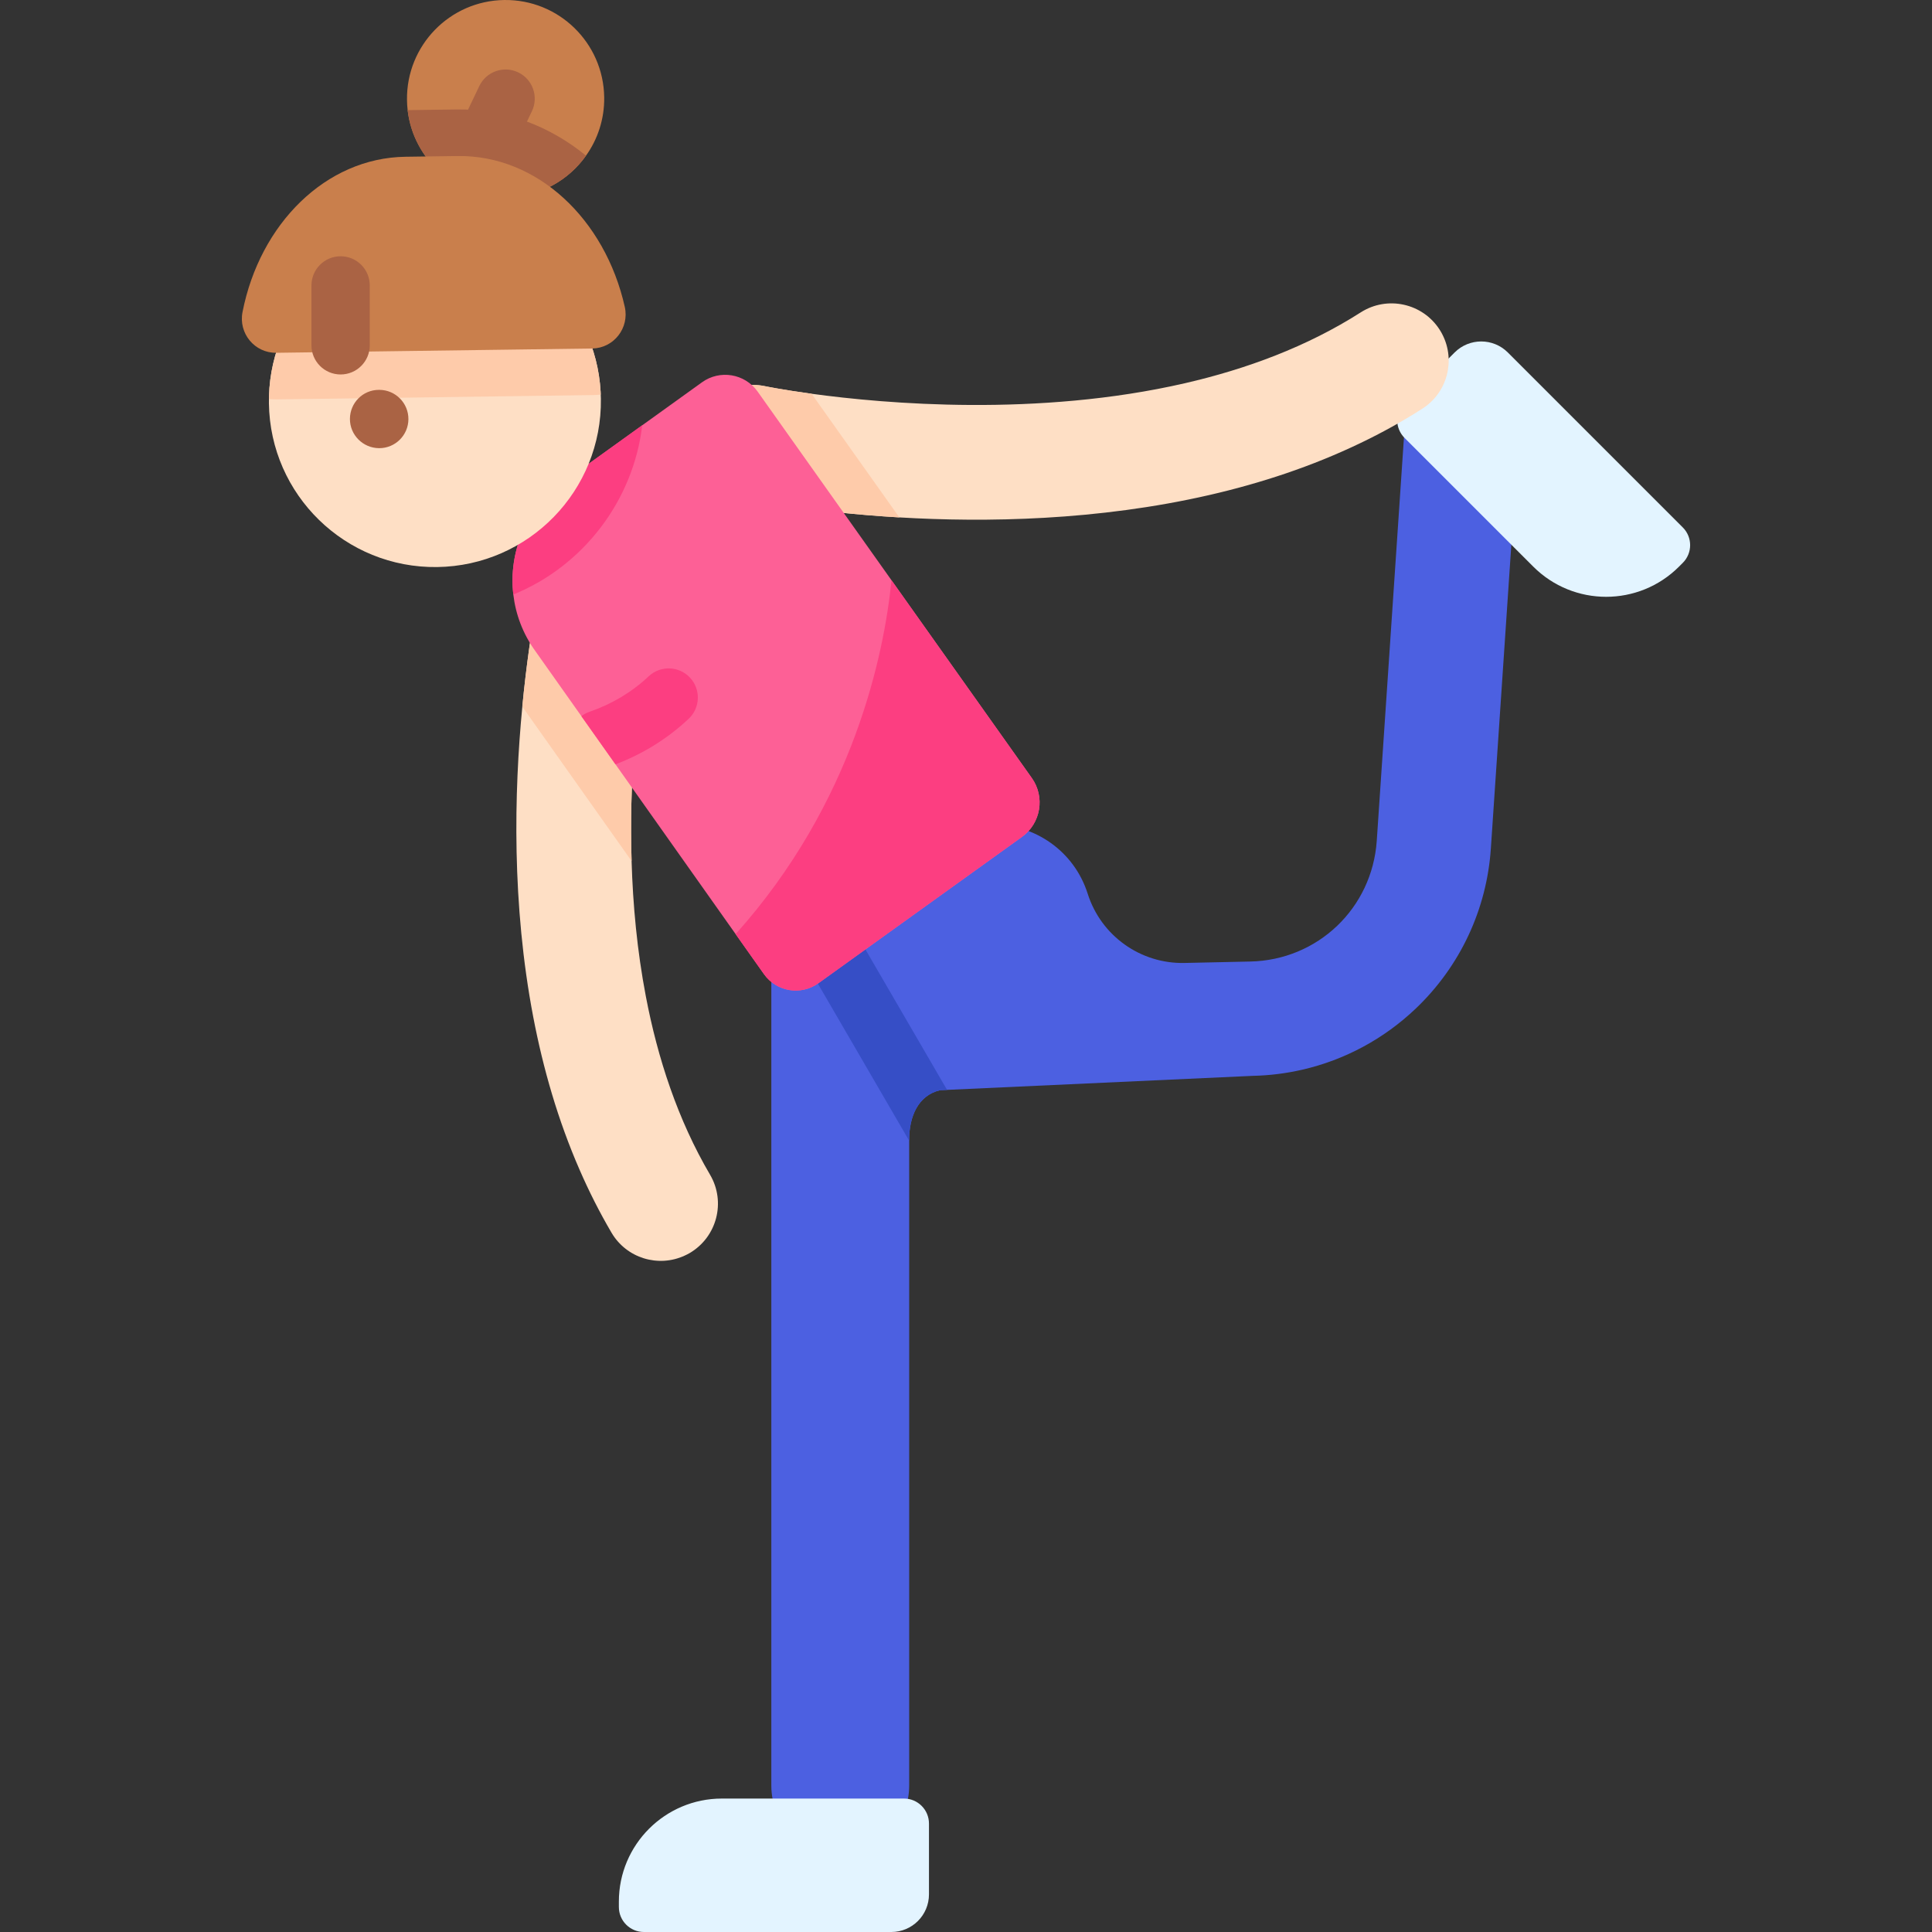 <?xml version="1.0" encoding="iso-8859-1"?>
<!-- Generator: Adobe Illustrator 19.0.0, SVG Export Plug-In . SVG Version: 6.00 Build 0)  -->
<svg version="1.1" id="Capa_1" xmlns="http://www.w3.org/2000/svg" xmlns:xlink="http://www.w3.org/1999/xlink" x="0px" y="0px"
	 viewBox="0 0 512.001 512.001" style="enable-background:new 0 0 512.001 512.001;" xml:space="preserve">
<rect x="0" y="0" width="512.001" height="512.001" fill="#333333" stroke="none"/>
<path style="fill:#4C60E1;" d="M402.452,115.72l-7.355,109.096c-1.082,16.153-8.128,31.215-19.841,42.402
	c-8.489,8.108-18.894,13.681-30.143,16.266c-4.275,0.979-8.664,1.535-13.114,1.628l-81.013,3.719l-1.834,0.082
	c-5.882,1.35-8.211,7.067-8.211,13.104v171.216c0,5.038-2.04,9.612-5.347,12.918c-3.307,3.307-7.871,5.347-12.918,5.347
	c-10.086,0-18.265-8.18-18.265-18.265V249.026l45.328-26.857c4.244-2.514,8.86-3.688,13.382-3.688
	c11.002,0,21.5,6.933,25.136,18.378c3.534,11.126,13.98,18.595,25.662,18.337l17.42-0.381c17.905-0.381,32.317-14.165,33.522-32.039
	l7.355-109.096c0.556-8.344,7.788-14.67,16.133-14.103C396.703,100.144,403.008,107.365,402.452,115.72z"/>
<path style="fill:#364EC6;" d="M250.984,288.832l-1.834,0.082c-5.882,1.35-8.211,7.067-8.211,13.104v0.288l-25.373-43.659
	c-2.153-3.678-0.917-8.417,2.771-10.57c3.678-2.153,8.417-0.917,10.57,2.771L250.984,288.832z"/>
<g>
	<path style="fill:#E3F4FF;" d="M246.187,483.264v18.766c0,5.507-4.464,9.971-9.971,9.971h-65.582c-3.66,0-6.628-2.967-6.628-6.628
		v-1.422c0-15.085,12.229-27.314,27.314-27.314h48.238C243.219,476.636,246.187,479.603,246.187,483.264z"/>
	<path style="fill:#E3F4FF;" d="M372.221,106.679l13.27-13.269c3.894-3.894,10.207-3.894,14.1,0l46.373,46.373
		c2.588,2.588,2.588,6.785,0,9.373l-1.005,1.005c-10.667,10.667-27.961,10.667-38.628,0l-34.109-34.109
		C369.633,113.464,369.633,109.268,372.221,106.679z"/>
</g>
<path style="fill:#FEDFC5;" d="M376.924,108.315c-5.282,3.37-10.729,6.387-16.318,9.066c-12.923,6.225-26.507,10.679-40.089,13.8
	c-29.626,6.808-59.276,7.302-82.177,5.937c-23.71-1.39-40.17-4.763-41.87-5.122c-8.186-1.723-13.427-9.767-11.694-17.955
	c1.723-8.186,9.749-13.412,17.932-11.699c0.212,0.047,4.757,0.968,12.373,2.008c19.707,2.69,59.971,6.163,98.884-2.78
	c16.324-3.751,32.41-9.689,46.639-18.783c7.05-4.506,16.424-2.443,20.93,4.608c0.267,0.425,0.526,0.862,0.745,1.309
	C385.768,95.565,383.551,104.086,376.924,108.315z"/>
<path style="fill:#FECBAA;" d="M184.776,114.041c1.723-8.186,9.749-13.412,17.932-11.699c0.212,0.047,4.757,0.968,12.373,2.008
	l23.258,32.769c-23.71-1.39-40.17-4.763-41.87-5.122C188.284,130.273,183.043,122.229,184.776,114.041z"/>
<path style="fill:#FEDFC5;" d="M171.148,264.005c-2.306-12.058-3.428-24.209-3.771-35.82c-0.325-10.431-0.019-20.415,0.613-29.522
	c-8.82-12.787-17.446-25.705-25.854-38.767c-1.255,7.058-2.658,16.361-3.701,27.208c-0.009,0.055-0.015,0.12-0.013,0.172
	c-2.207,22.819-2.802,52.382,2.881,82.171c2.617,13.689,6.558,27.432,12.306,40.581c2.468,5.679,5.278,11.238,8.443,16.641
	c3.978,6.78,12.414,9.313,19.397,6.08c0.461-0.201,0.903-0.44,1.343-0.689c7.205-4.245,9.626-13.532,5.379-20.747
	C179.616,296.758,174.284,280.459,171.148,264.005z"/>
<path style="fill:#FECBAA;" d="M142.136,159.896c-1.255,7.058-2.658,16.361-3.701,27.208c-0.009,0.055-0.015,0.12-0.013,0.172
	l28.955,40.909c-0.325-10.431-0.019-20.415,0.613-29.522C159.17,185.876,150.543,172.958,142.136,159.896z"/>
<path style="fill:#FD6096;" d="M270.836,221.788l-53.951,38.776c-4.646,3.338-11.116,2.256-14.423-2.41l-7.51-10.601l-31.843-44.998
	l-9.035-12.764l-12.228-17.286c-3.297-4.574-5.202-9.725-5.81-14.948c-1.308-11.167,3.317-22.685,13.104-29.71l21.057-15.144
	l15.844-11.394c4.728-3.4,11.301-2.308,14.701,2.41l35.521,50.057l37.169,52.395C277.006,211.197,275.842,218.182,270.836,221.788z"
	/>
<g>
	<path style="fill:#FC3E81;" d="M170.199,112.699c-2.363,19.98-15.61,37.304-34.158,44.854
		c-1.309-11.167,3.317-22.683,13.096-29.708L170.199,112.699z"/>
	<path style="fill:#FC3E81;" d="M270.835,221.782l-53.954,38.788c-4.643,3.338-11.117,2.255-14.422-2.412l-7.509-10.607
		c31.402-35.04,39.331-74.255,41.307-93.769l37.179,52.391C277.009,211.206,275.847,218.179,270.835,221.782z"/>
</g>
<path style="fill:#FEDFC5;" d="M159.242,105.695c0.33,24.297-19.098,44.249-43.396,44.58c-24.286,0.33-44.249-19.087-44.579-43.384
	c-0.005-0.381-0.01-0.763,0.007-1.134c-0.004-0.258,0.004-0.516,0.012-0.764c0.669-23.435,19.708-42.361,43.365-42.682
	c23.669-0.322,43.214,18.08,44.52,41.488c0.015,0.247,0.029,0.505,0.033,0.763C159.232,104.932,159.237,105.314,159.242,105.695z"/>
<path style="fill:#FECBAA;" d="M159.204,104.562c-0.695,0.088-1.401,0.131-2.108,0.141l-83.71,1.137
	c-0.707,0.01-1.415-0.014-2.112-0.084c-0.004-0.258,0.004-0.516,0.012-0.764c0.669-23.435,19.708-42.361,43.365-42.682
	c23.669-0.322,43.214,18.08,44.52,41.488C159.186,104.046,159.201,104.304,159.204,104.562z"/>
<path style="fill:#C97F4C;" d="M160.121,25.785c0.078,5.757-1.713,11.102-4.819,15.466c-4.648,6.574-12.278,10.909-20.964,11.027
	c-13.523,0.184-24.785-9.945-26.31-23.091c-0.102-0.885-0.159-1.783-0.171-2.692c-0.196-14.432,11.339-26.297,25.771-26.493
	C148.072-0.194,159.925,11.353,160.121,25.785z"/>
<g>
	<path style="fill:#AA6344;" d="M127.94,46.535c-1.115,0-2.248-0.243-3.322-0.755c-3.851-1.838-5.483-6.45-3.646-10.301
		l6.042-12.663c1.838-3.851,6.448-5.483,10.301-3.646c3.851,1.838,5.483,6.45,3.646,10.301l-6.042,12.663
		C133.594,44.911,130.825,46.535,127.94,46.535z"/>
	<path style="fill:#AA6344;" d="M108.028,29.187l13.086-0.178c12.626-0.172,24.495,4.326,34.189,12.242
		c-4.648,6.574-12.278,10.909-20.964,11.027C120.815,52.462,109.554,42.333,108.028,29.187z"/>
</g>
<path style="fill:#C97F4C;" d="M156.923,92.356c5.736-0.078,9.907-5.425,8.653-11.023c-5.207-23.24-23.168-40.267-44.295-39.98
	l-13.819,0.188c-21.128,0.287-38.62,17.796-43.193,41.169c-1.102,5.63,3.213,10.861,8.949,10.784L156.923,92.356z"/>
<path style="fill:#FC3E81;" d="M182.498,190.491c-5.604,5.264-12.115,9.313-19.388,12.064l-9.035-12.764
	c0.639-0.494,1.37-0.896,2.184-1.174c5.924-2.04,11.198-5.202,15.659-9.395c3.121-2.915,8.005-2.761,10.93,0.35
	C185.763,182.682,185.609,187.575,182.498,190.491z"/>
<g>
	<path style="fill:#AA6344;" d="M100.507,118.771c-0.015,0-0.029,0-0.043,0c-4.267-0.024-7.754-3.502-7.73-7.769
		c0.023-4.253,3.433-7.685,7.679-7.685c0.015,0,0.029,0,0.043,0l0.092,0.001c4.267,0.024,7.707,3.502,7.684,7.769
		C108.209,115.339,104.754,118.771,100.507,118.771z"/>
	<path style="fill:#AA6344;" d="M90.266,99.238c-4.267,0-7.726-3.459-7.726-7.726V75.641c0-4.267,3.459-7.726,7.726-7.726
		s7.726,3.459,7.726,7.726v15.871C97.992,95.779,94.533,99.238,90.266,99.238z"/>
</g>
<g>
</g>
<g>
</g>
<g>
</g>
<g>
</g>
<g>
</g>
<g>
</g>
<g>
</g>
<g>
</g>
<g>
</g>
<g>
</g>
<g>
</g>
<g>
</g>
<g>
</g>
<g>
</g>
<g>
</g>
</svg>
